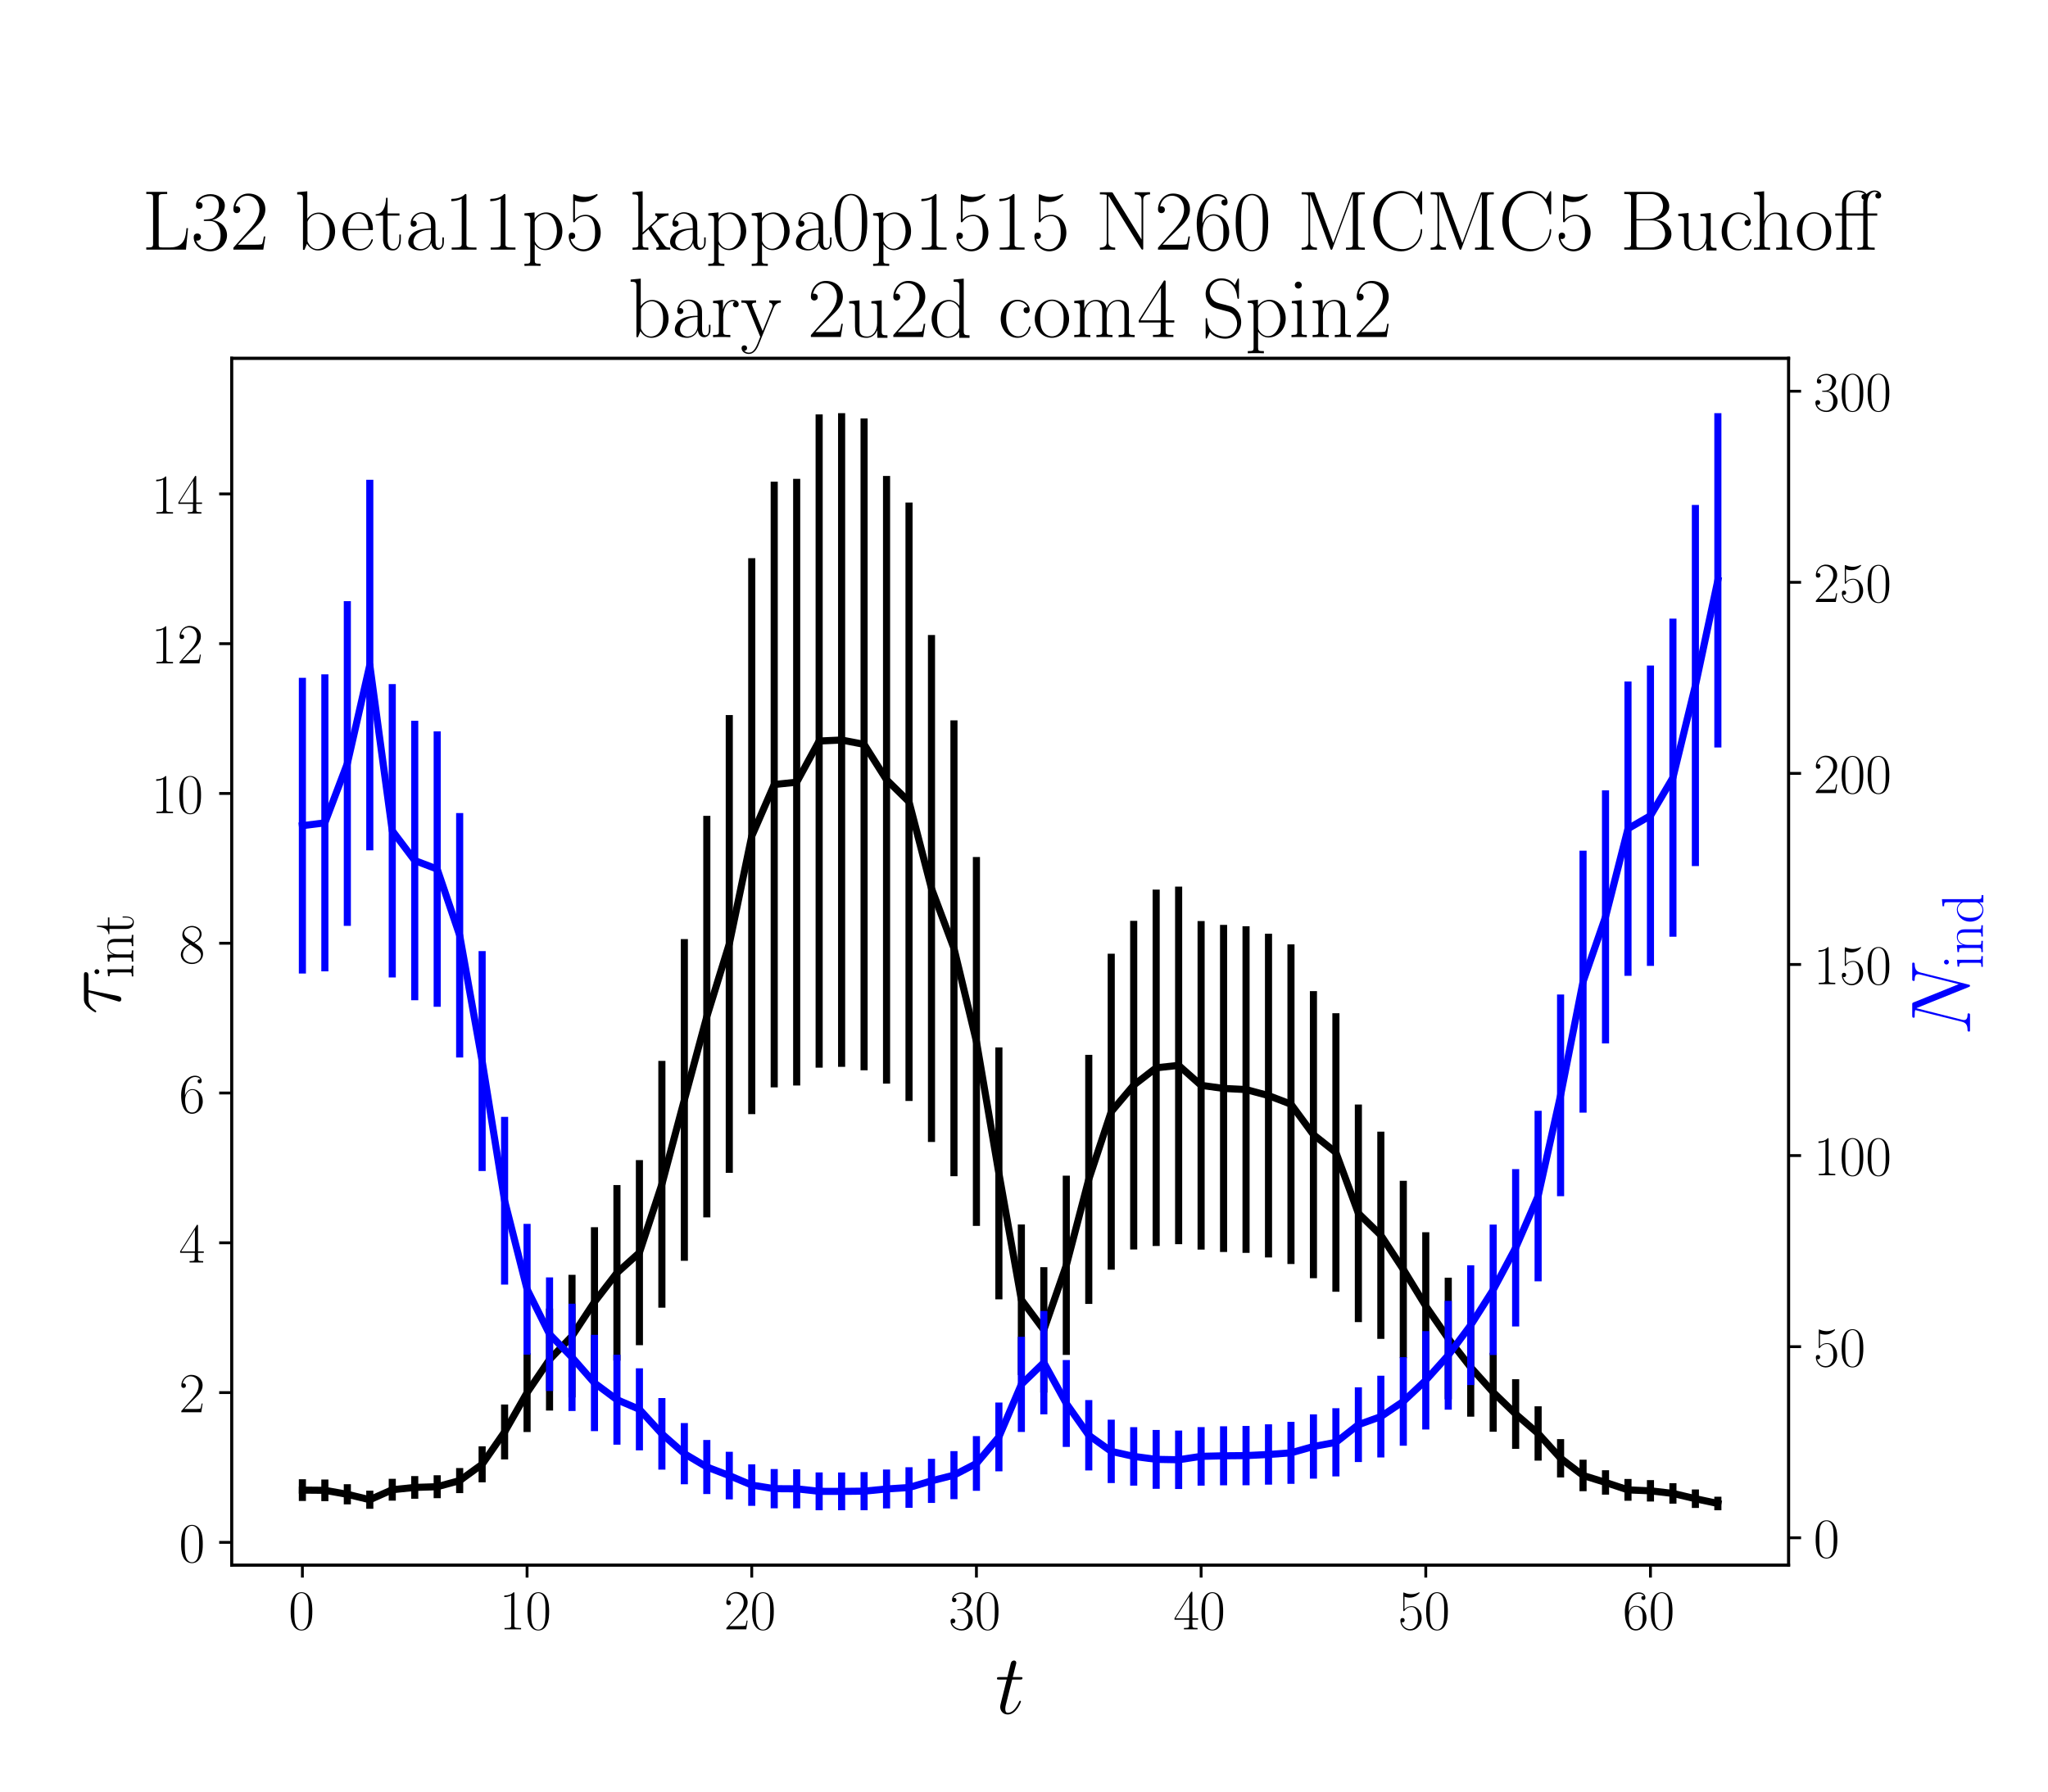 <?xml version="1.0" encoding="utf-8" standalone="no"?>
<!DOCTYPE svg PUBLIC "-//W3C//DTD SVG 1.1//EN"
  "http://www.w3.org/Graphics/SVG/1.1/DTD/svg11.dtd">
<!-- Created with matplotlib (https://matplotlib.org/) -->
<svg height="504pt" version="1.1" viewBox="0 0 576 504" width="576pt" xmlns="http://www.w3.org/2000/svg" xmlns:xlink="http://www.w3.org/1999/xlink">
 <defs>
  <style type="text/css">*{stroke-linecap:butt;stroke-linejoin:round;}</style>
 </defs>
 <g id="figure_1">
  <g id="patch_1">
   <path d="M 0 504 
L 576 504 
L 576 0 
L 0 0 
z
" style="fill:#ffffff;"/>
  </g>
  <g id="axes_1">
   <g id="patch_2">
    <path d="M 65.143 440.296 
L 503.053 440.296 
L 503.053 100.8 
L 65.143 100.8 
z
" style="fill:#ffffff;"/>
   </g>
   <g id="matplotlib.axis_1">
    <g id="xtick_1">
     <g id="line2d_1">
      <defs>
       <path d="M 0 0 
L 0 3.5 
" id="m18d801a0bf" style="stroke:#000000;stroke-width:0.8;"/>
      </defs>
      <g>
       <use style="stroke:#000000;stroke-width:0.8;" x="85.048" xlink:href="#m18d801a0bf" y="440.296"/>
      </g>
     </g>
     <g id="text_1">
      <!-- $\mathdefault{0}$ -->
      <g transform="translate(81.146 458.365)scale(0.16 -0.16)">
       <defs>
        <path d="M 42 31.641 
C 42 37.75 41.906 48.125 37.703 56.109 
C 34 63.109 28.094 65.594 22.906 65.594 
C 18.094 65.594 12 63.406 8.203 56.203 
C 4.203 48.719 3.797 39.438 3.797 31.641 
C 3.797 25.953 3.906 17.281 7 9.672 
C 11.297 -0.609 19 -2 22.906 -2 
C 27.5 -2 34.5 -0.109 38.594 9.375 
C 41.594 16.281 42 24.359 42 31.641 
z
M 22.906 -0.406 
C 16.5 -0.406 12.703 5.078 11.297 12.688 
C 10.203 18.562 10.203 27.156 10.203 32.75 
C 10.203 40.438 10.203 46.828 11.5 52.922 
C 13.406 61.391 19 64 22.906 64 
C 27 64 32.297 61.297 34.203 53.125 
C 35.5 47.438 35.594 40.734 35.594 32.75 
C 35.594 26.25 35.594 18.266 34.406 12.375 
C 32.297 1.484 26.406 -0.406 22.906 -0.406 
z
" id="CMR17-48"/>
       </defs>
       <use transform="scale(0.996)" xlink:href="#CMR17-48"/>
      </g>
     </g>
    </g>
    <g id="xtick_2">
     <g id="line2d_2">
      <g>
       <use style="stroke:#000000;stroke-width:0.8;" x="148.239" xlink:href="#m18d801a0bf" y="440.296"/>
      </g>
     </g>
     <g id="text_2">
      <!-- $\mathdefault{10}$ -->
      <g transform="translate(140.435 458.365)scale(0.16 -0.16)">
       <defs>
        <path d="M 26.594 63.406 
C 26.594 65.5 26.5 65.5 25.094 65.5 
C 21.203 61.188 15.297 59.797 9.703 59.797 
C 9.406 59.797 8.906 59.797 8.797 59.5 
C 8.703 59.297 8.703 59.094 8.703 57 
C 11.797 57 17 57.594 21 59.984 
L 21 7.203 
C 21 3.688 20.797 2.5 12.203 2.5 
L 9.203 2.5 
L 9.203 0 
C 14 0 19 0 23.797 0 
C 28.594 0 33.594 0 38.406 0 
L 38.406 2.5 
L 35.406 2.5 
C 26.797 2.5 26.594 3.594 26.594 7.156 
z
" id="CMR17-49"/>
       </defs>
       <use transform="scale(0.996)" xlink:href="#CMR17-49"/>
       <use transform="translate(45.69 0)scale(0.996)" xlink:href="#CMR17-48"/>
      </g>
     </g>
    </g>
    <g id="xtick_3">
     <g id="line2d_3">
      <g>
       <use style="stroke:#000000;stroke-width:0.8;" x="211.429" xlink:href="#m18d801a0bf" y="440.296"/>
      </g>
     </g>
     <g id="text_3">
      <!-- $\mathdefault{20}$ -->
      <g transform="translate(203.625 458.365)scale(0.16 -0.16)">
       <defs>
        <path d="M 41.703 15.453 
L 39.906 15.453 
C 38.906 8.375 38.094 7.172 37.703 6.562 
C 37.203 5.766 30 5.766 28.594 5.766 
L 9.406 5.766 
C 13 9.672 20 16.75 28.5 24.953 
C 34.594 30.734 41.703 37.531 41.703 47.422 
C 41.703 59.219 32.297 66 21.797 66 
C 10.797 66 4.094 56.312 4.094 47.344 
C 4.094 43.438 7 42.938 8.203 42.938 
C 9.203 42.938 12.203 43.547 12.203 47.031 
C 12.203 50.109 9.594 51 8.203 51 
C 7.594 51 7 50.906 6.594 50.703 
C 8.5 59.219 14.297 63.406 20.406 63.406 
C 29.094 63.406 34.797 56.516 34.797 47.422 
C 34.797 38.734 29.703 31.25 24 24.75 
L 4.094 2.281 
L 4.094 0 
L 39.297 0 
z
" id="CMR17-50"/>
       </defs>
       <use transform="scale(0.996)" xlink:href="#CMR17-50"/>
       <use transform="translate(45.69 0)scale(0.996)" xlink:href="#CMR17-48"/>
      </g>
     </g>
    </g>
    <g id="xtick_4">
     <g id="line2d_4">
      <g>
       <use style="stroke:#000000;stroke-width:0.8;" x="274.619" xlink:href="#m18d801a0bf" y="440.296"/>
      </g>
     </g>
     <g id="text_4">
      <!-- $\mathdefault{30}$ -->
      <g transform="translate(266.815 458.365)scale(0.16 -0.16)">
       <defs>
        <path d="M 22.094 33.703 
C 31 33.703 34.906 25.969 34.906 17.031 
C 34.906 5 28.5 0.391 22.703 0.391 
C 17.406 0.391 8.797 3.031 6.094 10.828 
C 6.594 10.625 7.094 10.625 7.594 10.625 
C 10 10.625 11.797 12.219 11.797 14.812 
C 11.797 17.703 9.594 19 7.594 19 
C 5.906 19 3.297 18.203 3.297 14.469 
C 3.297 5.234 12.297 -2 22.906 -2 
C 34 -2 42.5 6.719 42.5 16.953 
C 42.5 26.672 34.5 33.703 25 34.797 
C 32.594 36.375 39.906 43.062 39.906 52.016 
C 39.906 59.688 32 65.297 23 65.297 
C 13.906 65.297 5.906 59.828 5.906 52.016 
C 5.906 48.594 8.5 48 9.797 48 
C 11.906 48 13.703 49.297 13.703 51.891 
C 13.703 54.469 11.906 55.766 9.797 55.766 
C 9.406 55.766 8.906 55.766 8.5 55.578 
C 11.406 61.859 19.297 63 22.797 63 
C 26.297 63 32.906 61.328 32.906 51.875 
C 32.906 49.109 32.5 44.188 29.094 39.844 
C 26.094 36 22.703 36 19.406 35.688 
C 18.906 35.688 16.594 35.453 16.203 35.453 
C 15.5 35.359 15.094 35.266 15.094 34.5 
C 15.094 33.797 15.203 33.703 17.203 33.703 
z
" id="CMR17-51"/>
       </defs>
       <use transform="scale(0.996)" xlink:href="#CMR17-51"/>
       <use transform="translate(45.69 0)scale(0.996)" xlink:href="#CMR17-48"/>
      </g>
     </g>
    </g>
    <g id="xtick_5">
     <g id="line2d_5">
      <g>
       <use style="stroke:#000000;stroke-width:0.8;" x="337.81" xlink:href="#m18d801a0bf" y="440.296"/>
      </g>
     </g>
     <g id="text_5">
      <!-- $\mathdefault{40}$ -->
      <g transform="translate(330.006 458.365)scale(0.16 -0.16)">
       <defs>
        <path d="M 33.594 64.406 
C 33.594 66.5 33.5 66.5 31.703 66.5 
L 2 19.594 
L 2 17 
L 27.797 17 
L 27.797 7.141 
C 27.797 3.5 27.594 2.5 20.594 2.5 
L 18.703 2.5 
L 18.703 0 
C 21.906 0 27.297 0 30.703 0 
C 34.094 0 39.5 0 42.703 0 
L 42.703 2.5 
L 40.797 2.5 
C 33.797 2.5 33.594 3.5 33.594 7.141 
L 33.594 17 
L 43.797 17 
L 43.797 19.594 
L 33.594 19.594 
z
M 28.094 57.859 
L 28.094 19.594 
L 4 19.594 
z
" id="CMR17-52"/>
       </defs>
       <use transform="scale(0.996)" xlink:href="#CMR17-52"/>
       <use transform="translate(45.69 0)scale(0.996)" xlink:href="#CMR17-48"/>
      </g>
     </g>
    </g>
    <g id="xtick_6">
     <g id="line2d_6">
      <g>
       <use style="stroke:#000000;stroke-width:0.8;" x="401" xlink:href="#m18d801a0bf" y="440.296"/>
      </g>
     </g>
     <g id="text_6">
      <!-- $\mathdefault{50}$ -->
      <g transform="translate(393.196 458.365)scale(0.16 -0.16)">
       <defs>
        <path d="M 11.406 57.688 
C 12.406 57.281 16.5 56 20.703 56 
C 30 56 35.094 61.109 38 64.062 
C 38 64.953 38 65.5 37.406 65.5 
C 37.297 65.5 37.094 65.5 36.297 65.047 
C 32.797 63.406 28.703 62.078 23.703 62.078 
C 20.703 62.078 16.203 62.484 11.297 64.672 
C 10.203 65.172 10 65.172 9.906 65.172 
C 9.406 65.172 9.297 65.062 9.297 63.078 
L 9.297 34.422 
C 9.297 32.641 9.297 32.141 10.297 32.141 
C 10.797 32.141 11 32.344 11.5 33.031 
C 14.703 37.516 19.094 39.406 24.094 39.406 
C 27.594 39.406 35.094 37.219 35.094 20.141 
C 35.094 16.953 35.094 11.172 32.094 6.578 
C 29.594 2.484 25.703 0.391 21.406 0.391 
C 14.797 0.391 8.094 5 6.297 12.719 
C 6.703 12.609 7.5 12.422 7.906 12.422 
C 9.203 12.422 11.703 13.125 11.703 16.219 
C 11.703 18.906 9.797 20 7.906 20 
C 5.594 20 4.094 18.594 4.094 15.797 
C 4.094 7.094 11 -2 21.594 -2 
C 31.906 -2 41.703 6.875 41.703 19.75 
C 41.703 31.719 33.906 41 24.203 41 
C 19.094 41 14.797 39.109 11.406 35.531 
z
" id="CMR17-53"/>
       </defs>
       <use transform="scale(0.996)" xlink:href="#CMR17-53"/>
       <use transform="translate(45.69 0)scale(0.996)" xlink:href="#CMR17-48"/>
      </g>
     </g>
    </g>
    <g id="xtick_7">
     <g id="line2d_7">
      <g>
       <use style="stroke:#000000;stroke-width:0.8;" x="464.191" xlink:href="#m18d801a0bf" y="440.296"/>
      </g>
     </g>
     <g id="text_7">
      <!-- $\mathdefault{60}$ -->
      <g transform="translate(456.387 458.365)scale(0.16 -0.16)">
       <defs>
        <path d="M 10.594 34 
C 10.594 57.656 21.797 63 28.297 63 
C 30.406 63 35.5 62.641 37.5 59 
C 35.906 59 32.906 59 32.906 55.516 
C 32.906 52.828 35.094 51.922 36.5 51.922 
C 37.406 51.922 40.094 52.312 40.094 55.625 
C 40.094 61.781 35.094 65.297 28.203 65.297 
C 16.297 65.297 3.797 52.969 3.797 31 
C 3.797 3.953 15.094 -2 23.094 -2 
C 32.797 -2 42 6.672 42 20.047 
C 42 32.516 33.906 41.594 23.703 41.594 
C 17.594 41.594 13.094 37.609 10.594 30.625 
z
M 23.094 0.391 
C 10.797 0.391 10.797 18.75 10.797 22.438 
C 10.797 29.625 14.203 40 23.5 40 
C 25.203 40 30.094 40 33.406 33.125 
C 35.203 29.219 35.203 25.141 35.203 20.141 
C 35.203 14.75 35.203 10.781 33.094 6.781 
C 30.906 2.672 27.703 0.391 23.094 0.391 
z
" id="CMR17-54"/>
       </defs>
       <use transform="scale(0.996)" xlink:href="#CMR17-54"/>
       <use transform="translate(45.69 0)scale(0.996)" xlink:href="#CMR17-48"/>
      </g>
     </g>
    </g>
    <g id="text_8">
     <!-- $t$ -->
     <g transform="translate(279.871 482.069)scale(0.24 -0.24)">
      <defs>
       <path d="M 20.094 40.094 
L 29.297 40.094 
C 31.203 40.094 32.203 40.094 32.203 41.891 
C 32.203 43 31.594 43 29.594 43 
L 20.797 43 
L 24.5 57.688 
C 24.906 59.078 24.906 59.281 24.906 60 
C 24.906 61.609 23.594 62.5 22.297 62.5 
C 21.5 62.5 19.203 62.203 18.406 58.984 
L 14.5 43 
L 5.094 43 
C 3.094 43 2.203 43 2.203 41.094 
C 2.203 40.094 2.906 40.094 4.797 40.094 
L 13.703 40.094 
L 7.094 13.766 
C 6.297 10.281 6 9.281 6 7.984 
C 6 3.297 9.297 -1 14.906 -1 
C 25 -1 30.406 13.562 30.406 14.25 
C 30.406 14.859 30 15.156 29.406 15.156 
C 29.203 15.156 28.797 15.156 28.594 14.75 
C 28.5 14.656 28.406 14.547 27.703 12.953 
C 25.594 7.984 21 1 15.203 1 
C 12.203 1 12 3.5 12 5.688 
C 12 5.781 12 7.688 12.297 8.875 
z
" id="CMMI12-116"/>
      </defs>
      <use transform="scale(0.996)" xlink:href="#CMMI12-116"/>
     </g>
    </g>
   </g>
   <g id="matplotlib.axis_2">
    <g id="ytick_1">
     <g id="line2d_8">
      <defs>
       <path d="M 0 0 
L -3.5 0 
" id="m30571feb51" style="stroke:#000000;stroke-width:0.8;"/>
      </defs>
      <g>
       <use style="stroke:#000000;stroke-width:0.8;" x="65.143" xlink:href="#m30571feb51" y="433.888"/>
      </g>
     </g>
     <g id="text_9">
      <!-- $\mathdefault{0}$ -->
      <g transform="translate(50.339 439.423)scale(0.16 -0.16)">
       <use transform="scale(0.996)" xlink:href="#CMR17-48"/>
      </g>
     </g>
    </g>
    <g id="ytick_2">
     <g id="line2d_9">
      <g>
       <use style="stroke:#000000;stroke-width:0.8;" x="65.143" xlink:href="#m30571feb51" y="391.753"/>
      </g>
     </g>
     <g id="text_10">
      <!-- $\mathdefault{2}$ -->
      <g transform="translate(50.339 397.287)scale(0.16 -0.16)">
       <use transform="scale(0.996)" xlink:href="#CMR17-50"/>
      </g>
     </g>
    </g>
    <g id="ytick_3">
     <g id="line2d_10">
      <g>
       <use style="stroke:#000000;stroke-width:0.8;" x="65.143" xlink:href="#m30571feb51" y="349.617"/>
      </g>
     </g>
     <g id="text_11">
      <!-- $\mathdefault{4}$ -->
      <g transform="translate(50.339 355.152)scale(0.16 -0.16)">
       <use transform="scale(0.996)" xlink:href="#CMR17-52"/>
      </g>
     </g>
    </g>
    <g id="ytick_4">
     <g id="line2d_11">
      <g>
       <use style="stroke:#000000;stroke-width:0.8;" x="65.143" xlink:href="#m30571feb51" y="307.481"/>
      </g>
     </g>
     <g id="text_12">
      <!-- $\mathdefault{6}$ -->
      <g transform="translate(50.339 313.016)scale(0.16 -0.16)">
       <use transform="scale(0.996)" xlink:href="#CMR17-54"/>
      </g>
     </g>
    </g>
    <g id="ytick_5">
     <g id="line2d_12">
      <g>
       <use style="stroke:#000000;stroke-width:0.8;" x="65.143" xlink:href="#m30571feb51" y="265.346"/>
      </g>
     </g>
     <g id="text_13">
      <!-- $\mathdefault{8}$ -->
      <g transform="translate(50.339 270.88)scale(0.16 -0.16)">
       <defs>
        <path d="M 27.203 35.375 
C 33.5 38.547 39.906 43.328 39.906 50.984 
C 39.906 60.016 31.094 65.297 23 65.297 
C 13.906 65.297 5.906 58.734 5.906 49.688 
C 5.906 47.203 6.5 42.922 10.406 39.141 
C 11.406 38.156 15.594 35.172 18.297 33.281 
C 13.797 30.984 3.297 25.531 3.297 14.594 
C 3.297 4.359 13.094 -2 22.797 -2 
C 33.5 -2 42.5 5.656 42.5 15.781 
C 42.5 24.844 36.406 29.016 32.406 31.703 
z
M 14.094 44.094 
C 13.297 44.594 9.297 47.672 9.297 52.359 
C 9.297 58.422 15.594 63 22.797 63 
C 30.703 63 36.5 57.438 36.5 50.969 
C 36.5 41.703 26.094 36.422 25.594 36.422 
C 25.5 36.422 25.406 36.422 24.594 37.031 
z
M 32.5 23.734 
C 34 22.641 38.797 19.375 38.797 13.297 
C 38.797 5.953 31.406 0.391 23 0.391 
C 13.906 0.391 7 6.844 7 14.688 
C 7 22.547 13.094 29.094 20 32.188 
z
" id="CMR17-56"/>
       </defs>
       <use transform="scale(0.996)" xlink:href="#CMR17-56"/>
      </g>
     </g>
    </g>
    <g id="ytick_6">
     <g id="line2d_13">
      <g>
       <use style="stroke:#000000;stroke-width:0.8;" x="65.143" xlink:href="#m30571feb51" y="223.21"/>
      </g>
     </g>
     <g id="text_14">
      <!-- $\mathdefault{10}$ -->
      <g transform="translate(42.535 228.745)scale(0.16 -0.16)">
       <use transform="scale(0.996)" xlink:href="#CMR17-49"/>
       <use transform="translate(45.69 0)scale(0.996)" xlink:href="#CMR17-48"/>
      </g>
     </g>
    </g>
    <g id="ytick_7">
     <g id="line2d_14">
      <g>
       <use style="stroke:#000000;stroke-width:0.8;" x="65.143" xlink:href="#m30571feb51" y="181.074"/>
      </g>
     </g>
     <g id="text_15">
      <!-- $\mathdefault{12}$ -->
      <g transform="translate(42.535 186.609)scale(0.16 -0.16)">
       <use transform="scale(0.996)" xlink:href="#CMR17-49"/>
       <use transform="translate(45.69 0)scale(0.996)" xlink:href="#CMR17-50"/>
      </g>
     </g>
    </g>
    <g id="ytick_8">
     <g id="line2d_15">
      <g>
       <use style="stroke:#000000;stroke-width:0.8;" x="65.143" xlink:href="#m30571feb51" y="138.939"/>
      </g>
     </g>
     <g id="text_16">
      <!-- $\mathdefault{14}$ -->
      <g transform="translate(42.535 144.473)scale(0.16 -0.16)">
       <use transform="scale(0.996)" xlink:href="#CMR17-49"/>
       <use transform="translate(45.69 0)scale(0.996)" xlink:href="#CMR17-52"/>
      </g>
     </g>
    </g>
    <g id="text_17">
     <!-- $\tau_{\rm int}$ -->
     <g transform="translate(33.884 285.419)rotate(-90)scale(0.24 -0.24)">
      <defs>
       <path d="M 28.703 37.625 
L 45.297 37.625 
C 46.594 37.625 49.906 37.625 49.906 40.812 
C 49.906 43 48 43 46.203 43 
L 18.703 43 
C 16.406 43 13 43 8.406 38.125 
C 5.797 35.234 2.594 29.953 2.594 29.359 
C 2.594 28.766 3.094 28.562 3.703 28.562 
C 4.406 28.562 4.5 28.859 5 29.453 
C 10.203 37.625 15.406 37.625 17.906 37.625 
L 26.203 37.625 
L 15.797 3.484 
C 15.297 1.984 15.297 1.781 15.297 1.484 
C 15.297 0.391 16 -1 18 -1 
C 21.094 -1 21.594 1.688 21.906 3.172 
z
" id="CMMI12-28"/>
       <path d="M 15.5 61.078 
C 15.5 63.266 13.703 65.156 11.406 65.156 
C 9.203 65.156 7.297 63.375 7.297 61.078 
C 7.297 58.891 9.094 57 11.406 57 
C 13.594 57 15.5 58.797 15.5 61.078 
z
M 3.797 42.281 
L 3.797 39.703 
C 9.406 39.703 10.203 39.094 10.203 34.328 
L 10.203 6.672 
C 10.203 2.875 9.797 2.391 3.406 2.391 
L 3.406 -0.203 
C 5.797 0 10.094 0 12.594 0 
C 15 0 19.094 0 21.406 -0.203 
L 21.406 2.391 
C 15.5 2.391 15.297 2.984 15.297 6.562 
L 15.297 43.375 
z
" id="CMR17-105"/>
       <path d="M 41.5 30.203 
C 41.5 35.297 40.5 43.594 28.703 43.594 
C 20.797 43.594 16.703 37.5 15.203 33.5 
L 15.094 33.5 
L 15.094 43.594 
L 3.297 42.5 
L 3.297 39.906 
C 9.203 39.906 10.094 39.297 10.094 34.5 
L 10.094 6.688 
C 10.094 2.875 9.703 2.391 3.297 2.391 
L 3.297 -0.203 
C 5.703 0 10.094 0 12.703 0 
C 15.297 0 19.797 0 22.203 -0.203 
L 22.203 2.391 
C 15.797 2.391 15.406 2.781 15.406 6.688 
L 15.406 25.906 
C 15.406 35.109 21 42 28 42 
C 35.406 42 36.203 35.406 36.203 30.594 
L 36.203 6.688 
C 36.203 2.875 35.797 2.391 29.406 2.391 
L 29.406 -0.203 
C 31.797 0 36.203 0 38.797 0 
C 41.406 0 45.906 0 48.297 -0.203 
L 48.297 2.391 
C 41.906 2.391 41.5 2.781 41.5 6.688 
z
" id="CMR17-110"/>
       <path d="M 15.094 40 
L 29.094 40 
L 29.094 42.578 
L 15.094 42.578 
L 15.094 61 
L 13.297 61 
C 13.094 50.703 9.594 41.688 1.094 41.688 
L 1.094 40 
L 9.797 40 
L 9.797 12.047 
C 9.797 10.156 9.797 -1 21.406 -1 
C 27.297 -1 30.703 4.781 30.703 12.141 
L 30.703 17.812 
L 28.906 17.812 
L 28.906 12.234 
C 28.906 5.375 26.203 0.797 22 0.797 
C 19.094 0.797 15.094 2.781 15.094 11.844 
z
" id="CMR17-116"/>
      </defs>
      <use transform="scale(0.996)" xlink:href="#CMMI12-28"/>
      <use transform="translate(42.364 -14.944)scale(0.697)" xlink:href="#CMR17-105"/>
      <use transform="translate(59.773 -14.944)scale(0.697)" xlink:href="#CMR17-110"/>
      <use transform="translate(93.578 -14.944)scale(0.697)" xlink:href="#CMR17-116"/>
     </g>
    </g>
   </g>
   <g id="LineCollection_1">
    <path clip-path="url(#pe9255afa0a)" d="M 85.048 422.241 
L 85.048 416.136 
" style="fill:none;stroke:#000000;stroke-width:2;"/>
    <path clip-path="url(#pe9255afa0a)" d="M 91.367 422.288 
L 91.367 416.205 
" style="fill:none;stroke:#000000;stroke-width:2;"/>
    <path clip-path="url(#pe9255afa0a)" d="M 97.686 423.204 
L 97.686 417.533 
" style="fill:none;stroke:#000000;stroke-width:2;"/>
    <path clip-path="url(#pe9255afa0a)" d="M 104.005 424.441 
L 104.005 419.347 
" style="fill:none;stroke:#000000;stroke-width:2;"/>
    <path clip-path="url(#pe9255afa0a)" d="M 110.324 422.154 
L 110.324 416.011 
" style="fill:none;stroke:#000000;stroke-width:2;"/>
    <path clip-path="url(#pe9255afa0a)" d="M 116.643 421.621 
L 116.643 415.244 
" style="fill:none;stroke:#000000;stroke-width:2;"/>
    <path clip-path="url(#pe9255afa0a)" d="M 122.962 421.458 
L 122.962 415.01 
" style="fill:none;stroke:#000000;stroke-width:2;"/>
    <path clip-path="url(#pe9255afa0a)" d="M 129.281 420.039 
L 129.281 412.989 
" style="fill:none;stroke:#000000;stroke-width:2;"/>
    <path clip-path="url(#pe9255afa0a)" d="M 135.6 416.995 
L 135.6 406.867 
" style="fill:none;stroke:#000000;stroke-width:2;"/>
    <path clip-path="url(#pe9255afa0a)" d="M 141.92 410.56 
L 141.92 395.102 
" style="fill:none;stroke:#000000;stroke-width:2;"/>
    <path clip-path="url(#pe9255afa0a)" d="M 148.239 402.849 
L 148.239 380.68 
" style="fill:none;stroke:#000000;stroke-width:2;"/>
    <path clip-path="url(#pe9255afa0a)" d="M 154.558 396.816 
L 154.558 368.125 
" style="fill:none;stroke:#000000;stroke-width:2;"/>
    <path clip-path="url(#pe9255afa0a)" d="M 160.877 393.121 
L 160.877 358.621 
" style="fill:none;stroke:#000000;stroke-width:2;"/>
    <path clip-path="url(#pe9255afa0a)" d="M 167.196 387.299 
L 167.196 345.225 
" style="fill:none;stroke:#000000;stroke-width:2;"/>
    <path clip-path="url(#pe9255afa0a)" d="M 173.515 382.777 
L 173.515 333.369 
" style="fill:none;stroke:#000000;stroke-width:2;"/>
    <path clip-path="url(#pe9255afa0a)" d="M 179.834 378.423 
L 179.834 326.361 
" style="fill:none;stroke:#000000;stroke-width:2;"/>
    <path clip-path="url(#pe9255afa0a)" d="M 186.153 367.869 
L 186.153 298.446 
" style="fill:none;stroke:#000000;stroke-width:2;"/>
    <path clip-path="url(#pe9255afa0a)" d="M 192.472 354.677 
L 192.472 264.173 
" style="fill:none;stroke:#000000;stroke-width:2;"/>
    <path clip-path="url(#pe9255afa0a)" d="M 198.791 342.473 
L 198.791 229.511 
" style="fill:none;stroke:#000000;stroke-width:2;"/>
    <path clip-path="url(#pe9255afa0a)" d="M 205.11 329.937 
L 205.11 201.159 
" style="fill:none;stroke:#000000;stroke-width:2;"/>
    <path clip-path="url(#pe9255afa0a)" d="M 211.429 313.421 
L 211.429 157.03 
" style="fill:none;stroke:#000000;stroke-width:2;"/>
    <path clip-path="url(#pe9255afa0a)" d="M 217.748 305.895 
L 217.748 135.501 
" style="fill:none;stroke:#000000;stroke-width:2;"/>
    <path clip-path="url(#pe9255afa0a)" d="M 224.067 305.372 
L 224.067 134.71 
" style="fill:none;stroke:#000000;stroke-width:2;"/>
    <path clip-path="url(#pe9255afa0a)" d="M 230.386 300.347 
L 230.386 116.57 
" style="fill:none;stroke:#000000;stroke-width:2;"/>
    <path clip-path="url(#pe9255afa0a)" d="M 236.705 300.124 
L 236.705 116.232 
" style="fill:none;stroke:#000000;stroke-width:2;"/>
    <path clip-path="url(#pe9255afa0a)" d="M 243.024 301.09 
L 243.024 117.699 
" style="fill:none;stroke:#000000;stroke-width:2;"/>
    <path clip-path="url(#pe9255afa0a)" d="M 249.343 304.835 
L 249.343 133.899 
" style="fill:none;stroke:#000000;stroke-width:2;"/>
    <path clip-path="url(#pe9255afa0a)" d="M 255.662 309.726 
L 255.662 141.372 
" style="fill:none;stroke:#000000;stroke-width:2;"/>
    <path clip-path="url(#pe9255afa0a)" d="M 261.981 321.26 
L 261.981 178.642 
" style="fill:none;stroke:#000000;stroke-width:2;"/>
    <path clip-path="url(#pe9255afa0a)" d="M 268.3 330.882 
L 268.3 202.647 
" style="fill:none;stroke:#000000;stroke-width:2;"/>
    <path clip-path="url(#pe9255afa0a)" d="M 274.619 344.858 
L 274.619 241.093 
" style="fill:none;stroke:#000000;stroke-width:2;"/>
    <path clip-path="url(#pe9255afa0a)" d="M 280.938 365.515 
L 280.938 294.651 
" style="fill:none;stroke:#000000;stroke-width:2;"/>
    <path clip-path="url(#pe9255afa0a)" d="M 287.258 386.824 
L 287.258 344.465 
" style="fill:none;stroke:#000000;stroke-width:2;"/>
    <path clip-path="url(#pe9255afa0a)" d="M 293.577 391.761 
L 293.577 356.477 
" style="fill:none;stroke:#000000;stroke-width:2;"/>
    <path clip-path="url(#pe9255afa0a)" d="M 299.896 381.158 
L 299.896 330.737 
" style="fill:none;stroke:#000000;stroke-width:2;"/>
    <path clip-path="url(#pe9255afa0a)" d="M 306.215 366.815 
L 306.215 296.739 
" style="fill:none;stroke:#000000;stroke-width:2;"/>
    <path clip-path="url(#pe9255afa0a)" d="M 312.534 357.188 
L 312.534 268.291 
" style="fill:none;stroke:#000000;stroke-width:2;"/>
    <path clip-path="url(#pe9255afa0a)" d="M 318.853 351.493 
L 318.853 259.047 
" style="fill:none;stroke:#000000;stroke-width:2;"/>
    <path clip-path="url(#pe9255afa0a)" d="M 325.172 350.51 
L 325.172 250.259 
" style="fill:none;stroke:#000000;stroke-width:2;"/>
    <path clip-path="url(#pe9255afa0a)" d="M 331.491 350.001 
L 331.491 249.42 
" style="fill:none;stroke:#000000;stroke-width:2;"/>
    <path clip-path="url(#pe9255afa0a)" d="M 337.81 351.532 
L 337.81 259.11 
" style="fill:none;stroke:#000000;stroke-width:2;"/>
    <path clip-path="url(#pe9255afa0a)" d="M 344.129 352.203 
L 344.129 260.181 
" style="fill:none;stroke:#000000;stroke-width:2;"/>
    <path clip-path="url(#pe9255afa0a)" d="M 350.448 352.445 
L 350.448 260.568 
" style="fill:none;stroke:#000000;stroke-width:2;"/>
    <path clip-path="url(#pe9255afa0a)" d="M 356.767 353.746 
L 356.767 262.664 
" style="fill:none;stroke:#000000;stroke-width:2;"/>
    <path clip-path="url(#pe9255afa0a)" d="M 363.086 355.588 
L 363.086 265.66 
" style="fill:none;stroke:#000000;stroke-width:2;"/>
    <path clip-path="url(#pe9255afa0a)" d="M 369.405 359.575 
L 369.405 278.821 
" style="fill:none;stroke:#000000;stroke-width:2;"/>
    <path clip-path="url(#pe9255afa0a)" d="M 375.724 363.392 
L 375.724 285.037 
" style="fill:none;stroke:#000000;stroke-width:2;"/>
    <path clip-path="url(#pe9255afa0a)" d="M 382.043 371.931 
L 382.043 310.719 
" style="fill:none;stroke:#000000;stroke-width:2;"/>
    <path clip-path="url(#pe9255afa0a)" d="M 388.362 376.643 
L 388.362 318.345 
" style="fill:none;stroke:#000000;stroke-width:2;"/>
    <path clip-path="url(#pe9255afa0a)" d="M 394.681 382.042 
L 394.681 332.171 
" style="fill:none;stroke:#000000;stroke-width:2;"/>
    <path clip-path="url(#pe9255afa0a)" d="M 401 388.186 
L 401 346.652 
" style="fill:none;stroke:#000000;stroke-width:2;"/>
    <path clip-path="url(#pe9255afa0a)" d="M 407.319 393.634 
L 407.319 359.435 
" style="fill:none;stroke:#000000;stroke-width:2;"/>
    <path clip-path="url(#pe9255afa0a)" d="M 413.638 398.53 
L 413.638 370.778 
" style="fill:none;stroke:#000000;stroke-width:2;"/>
    <path clip-path="url(#pe9255afa0a)" d="M 419.957 402.775 
L 419.957 380.569 
" style="fill:none;stroke:#000000;stroke-width:2;"/>
    <path clip-path="url(#pe9255afa0a)" d="M 426.276 407.585 
L 426.276 387.993 
" style="fill:none;stroke:#000000;stroke-width:2;"/>
    <path clip-path="url(#pe9255afa0a)" d="M 432.596 410.898 
L 432.596 395.613 
" style="fill:none;stroke:#000000;stroke-width:2;"/>
    <path clip-path="url(#pe9255afa0a)" d="M 438.915 415.622 
L 438.915 404.836 
" style="fill:none;stroke:#000000;stroke-width:2;"/>
    <path clip-path="url(#pe9255afa0a)" d="M 445.234 419.498 
L 445.234 410.631 
" style="fill:none;stroke:#000000;stroke-width:2;"/>
    <path clip-path="url(#pe9255afa0a)" d="M 451.553 420.465 
L 451.553 413.594 
" style="fill:none;stroke:#000000;stroke-width:2;"/>
    <path clip-path="url(#pe9255afa0a)" d="M 457.872 422.19 
L 457.872 416.063 
" style="fill:none;stroke:#000000;stroke-width:2;"/>
    <path clip-path="url(#pe9255afa0a)" d="M 464.191 422.407 
L 464.191 416.376 
" style="fill:none;stroke:#000000;stroke-width:2;"/>
    <path clip-path="url(#pe9255afa0a)" d="M 470.51 422.999 
L 470.51 417.235 
" style="fill:none;stroke:#000000;stroke-width:2;"/>
    <path clip-path="url(#pe9255afa0a)" d="M 476.829 424.208 
L 476.829 419.004 
" style="fill:none;stroke:#000000;stroke-width:2;"/>
    <path clip-path="url(#pe9255afa0a)" d="M 483.148 424.864 
L 483.148 421.047 
" style="fill:none;stroke:#000000;stroke-width:2;"/>
   </g>
   <g id="line2d_16">
    <path clip-path="url(#pe9255afa0a)" d="M 85.048 419.189 
L 91.367 419.247 
L 97.686 420.369 
L 104.005 421.894 
L 110.324 419.083 
L 116.643 418.432 
L 122.962 418.234 
L 129.281 416.514 
L 135.6 411.931 
L 141.92 402.831 
L 148.239 391.764 
L 154.558 382.47 
L 160.877 375.871 
L 167.196 366.262 
L 173.515 358.073 
L 179.834 352.392 
L 186.153 333.158 
L 192.472 309.425 
L 198.791 285.992 
L 205.11 265.548 
L 211.429 235.225 
L 217.748 220.698 
L 224.067 220.041 
L 230.386 208.459 
L 236.705 208.178 
L 243.024 209.394 
L 249.343 219.367 
L 255.662 225.549 
L 261.981 249.951 
L 268.3 266.765 
L 274.619 292.976 
L 280.938 330.083 
L 287.258 365.644 
L 293.577 374.119 
L 299.896 355.947 
L 306.215 331.777 
L 312.534 312.739 
L 318.853 305.27 
L 325.172 300.385 
L 331.491 299.711 
L 337.81 305.321 
L 344.129 306.192 
L 350.448 306.506 
L 356.767 308.205 
L 363.086 310.624 
L 369.405 319.198 
L 375.724 324.214 
L 382.043 341.325 
L 388.362 347.494 
L 394.681 357.107 
L 401 367.419 
L 407.319 376.534 
L 413.638 384.654 
L 419.957 391.672 
L 426.276 397.789 
L 432.596 403.256 
L 438.915 410.229 
L 445.234 415.064 
L 451.553 417.03 
L 457.872 419.126 
L 464.191 419.392 
L 470.51 420.117 
L 476.829 421.606 
L 483.148 422.956 
" style="fill:none;stroke:#000000;stroke-linecap:square;stroke-width:2;"/>
   </g>
   <g id="patch_3">
    <path d="M 65.143 440.296 
L 65.143 100.8 
" style="fill:none;stroke:#000000;stroke-linecap:square;stroke-linejoin:miter;stroke-width:0.8;"/>
   </g>
   <g id="patch_4">
    <path d="M 503.053 440.296 
L 503.053 100.8 
" style="fill:none;stroke:#000000;stroke-linecap:square;stroke-linejoin:miter;stroke-width:0.8;"/>
   </g>
   <g id="patch_5">
    <path d="M 65.143 440.296 
L 503.053 440.296 
" style="fill:none;stroke:#000000;stroke-linecap:square;stroke-linejoin:miter;stroke-width:0.8;"/>
   </g>
   <g id="patch_6">
    <path d="M 65.143 100.8 
L 503.053 100.8 
" style="fill:none;stroke:#000000;stroke-linecap:square;stroke-linejoin:miter;stroke-width:0.8;"/>
   </g>
  </g>
  <g id="axes_2">
   <g id="matplotlib.axis_3">
    <g id="ytick_9">
     <g id="line2d_17">
      <defs>
       <path d="M 0 0 
L 3.5 0 
" id="m6a51fca4bb" style="stroke:#000000;stroke-width:0.8;"/>
      </defs>
      <g>
       <use style="stroke:#000000;stroke-width:0.8;" x="503.053" xlink:href="#m6a51fca4bb" y="432.596"/>
      </g>
     </g>
     <g id="text_18">
      <!-- $\mathdefault{0}$ -->
      <g transform="translate(510.053 438.13)scale(0.16 -0.16)">
       <use transform="scale(0.996)" xlink:href="#CMR17-48"/>
      </g>
     </g>
    </g>
    <g id="ytick_10">
     <g id="line2d_18">
      <g>
       <use style="stroke:#000000;stroke-width:0.8;" x="503.053" xlink:href="#m6a51fca4bb" y="378.838"/>
      </g>
     </g>
     <g id="text_19">
      <!-- $\mathdefault{50}$ -->
      <g transform="translate(510.053 384.373)scale(0.16 -0.16)">
       <use transform="scale(0.996)" xlink:href="#CMR17-53"/>
       <use transform="translate(45.69 0)scale(0.996)" xlink:href="#CMR17-48"/>
      </g>
     </g>
    </g>
    <g id="ytick_11">
     <g id="line2d_19">
      <g>
       <use style="stroke:#000000;stroke-width:0.8;" x="503.053" xlink:href="#m6a51fca4bb" y="325.081"/>
      </g>
     </g>
     <g id="text_20">
      <!-- $\mathdefault{100}$ -->
      <g transform="translate(510.053 330.616)scale(0.16 -0.16)">
       <use transform="scale(0.996)" xlink:href="#CMR17-49"/>
       <use transform="translate(45.69 0)scale(0.996)" xlink:href="#CMR17-48"/>
       <use transform="translate(91.381 0)scale(0.996)" xlink:href="#CMR17-48"/>
      </g>
     </g>
    </g>
    <g id="ytick_12">
     <g id="line2d_20">
      <g>
       <use style="stroke:#000000;stroke-width:0.8;" x="503.053" xlink:href="#m6a51fca4bb" y="271.324"/>
      </g>
     </g>
     <g id="text_21">
      <!-- $\mathdefault{150}$ -->
      <g transform="translate(510.053 276.859)scale(0.16 -0.16)">
       <use transform="scale(0.996)" xlink:href="#CMR17-49"/>
       <use transform="translate(45.69 0)scale(0.996)" xlink:href="#CMR17-53"/>
       <use transform="translate(91.381 0)scale(0.996)" xlink:href="#CMR17-48"/>
      </g>
     </g>
    </g>
    <g id="ytick_13">
     <g id="line2d_21">
      <g>
       <use style="stroke:#000000;stroke-width:0.8;" x="503.053" xlink:href="#m6a51fca4bb" y="217.567"/>
      </g>
     </g>
     <g id="text_22">
      <!-- $\mathdefault{200}$ -->
      <g transform="translate(510.053 223.101)scale(0.16 -0.16)">
       <use transform="scale(0.996)" xlink:href="#CMR17-50"/>
       <use transform="translate(45.69 0)scale(0.996)" xlink:href="#CMR17-48"/>
       <use transform="translate(91.381 0)scale(0.996)" xlink:href="#CMR17-48"/>
      </g>
     </g>
    </g>
    <g id="ytick_14">
     <g id="line2d_22">
      <g>
       <use style="stroke:#000000;stroke-width:0.8;" x="503.053" xlink:href="#m6a51fca4bb" y="163.809"/>
      </g>
     </g>
     <g id="text_23">
      <!-- $\mathdefault{250}$ -->
      <g transform="translate(510.053 169.344)scale(0.16 -0.16)">
       <use transform="scale(0.996)" xlink:href="#CMR17-50"/>
       <use transform="translate(45.69 0)scale(0.996)" xlink:href="#CMR17-53"/>
       <use transform="translate(91.381 0)scale(0.996)" xlink:href="#CMR17-48"/>
      </g>
     </g>
    </g>
    <g id="ytick_15">
     <g id="line2d_23">
      <g>
       <use style="stroke:#000000;stroke-width:0.8;" x="503.053" xlink:href="#m6a51fca4bb" y="110.052"/>
      </g>
     </g>
     <g id="text_24">
      <!-- $\mathdefault{300}$ -->
      <g transform="translate(510.053 115.587)scale(0.16 -0.16)">
       <use transform="scale(0.996)" xlink:href="#CMR17-51"/>
       <use transform="translate(45.69 0)scale(0.996)" xlink:href="#CMR17-48"/>
       <use transform="translate(91.381 0)scale(0.996)" xlink:href="#CMR17-48"/>
      </g>
     </g>
    </g>
    <g id="text_25">
     <!-- $N_{\rm ind}$ -->
     <g style="fill:#0000ff;" transform="translate(554.069 291.302)rotate(-90)scale(0.24 -0.24)">
      <defs>
       <path d="M 74 57.781 
C 75.094 62.094 76.703 65.094 84.297 65.094 
C 84.594 65.094 85.797 65.094 85.797 66.859 
C 85.797 68 84.906 68 84.5 68 
C 82.5 68 77.406 68 75.406 68 
L 70.594 68 
C 69.203 68 67.406 68 66 68 
C 65.406 68 64.203 68 64.203 66.094 
C 64.203 65.094 65 65.094 65.703 65.094 
C 71.703 65.094 72.094 62.797 72.094 60.984 
C 72.094 60.094 72 59.781 71.703 58.391 
L 60.406 13.281 
L 39 66.391 
C 38.297 68 38.203 68 36 68 
L 23.797 68 
C 21.797 68 20.906 68 20.906 66.094 
C 20.906 65.094 21.594 65.094 23.5 65.094 
C 24 65.094 29.906 65.094 29.906 64.297 
C 29.906 64.094 29.703 63.297 29.594 63 
L 16.297 9.922 
C 15.094 5 12.703 2.906 6.094 2.906 
C 5.594 2.906 4.594 2.906 4.594 1.047 
C 4.594 0 5.594 0 5.906 0 
C 7.906 0 13 0 15 0 
L 19.797 0 
C 21.203 0 22.906 0 24.297 0 
C 25 0 26.094 0 26.094 1.906 
C 26.094 2.812 25.094 2.906 24.703 2.906 
C 21.406 2.906 18.203 3.5 18.203 7.094 
C 18.203 7.891 18.406 8.781 18.594 9.578 
L 32.094 63 
C 32.703 62 32.703 61.812 33.094 60.906 
L 56.906 1.797 
C 57.406 0.594 57.594 0 58.5 0 
C 59.5 0 59.594 0.297 60 2 
z
" id="CMMI12-78"/>
       <path d="M 29.203 67.594 
L 29.203 65 
C 35.094 65 36 64.406 36 59.688 
L 36 36.641 
C 35.594 37.141 31.5 43.594 23.406 43.594 
C 13.203 43.594 3.297 34.5 3.297 21.312 
C 3.297 8.203 12.594 -1 22.406 -1 
C 30.906 -1 35.297 5.266 35.797 5.938 
L 35.797 -0.984 
L 47.906 -0.984 
L 47.906 2 
C 42 2 41.094 2.594 41.094 7.391 
L 41.094 68.688 
z
M 35.797 11.797 
C 35.797 8.797 34 6.094 31.703 4.094 
C 28.297 1.094 24.906 0.594 23 0.594 
C 20.094 0.594 9.703 2.094 9.703 21.188 
C 9.703 40.812 21.297 42 23.906 42 
C 28.5 42 32.203 39.406 34.5 35.797 
C 35.797 33.703 35.797 33.406 35.797 31.609 
z
" id="CMR17-100"/>
      </defs>
      <use transform="scale(0.996)" xlink:href="#CMMI12-78"/>
      <use transform="translate(78.115 -14.944)scale(0.697)" xlink:href="#CMR17-105"/>
      <use transform="translate(95.525 -14.944)scale(0.697)" xlink:href="#CMR17-110"/>
      <use transform="translate(131.151 -14.944)scale(0.697)" xlink:href="#CMR17-100"/>
     </g>
    </g>
   </g>
   <g id="LineCollection_2">
    <path clip-path="url(#pe9255afa0a)" d="M 85.048 273.869 
L 85.048 190.683 
" style="fill:none;stroke:#0000ff;stroke-width:2;"/>
    <path clip-path="url(#pe9255afa0a)" d="M 91.367 273.258 
L 91.367 189.699 
" style="fill:none;stroke:#0000ff;stroke-width:2;"/>
    <path clip-path="url(#pe9255afa0a)" d="M 97.686 260.466 
L 97.686 169.12 
" style="fill:none;stroke:#0000ff;stroke-width:2;"/>
    <path clip-path="url(#pe9255afa0a)" d="M 104.005 239.224 
L 104.005 134.966 
" style="fill:none;stroke:#0000ff;stroke-width:2;"/>
    <path clip-path="url(#pe9255afa0a)" d="M 110.324 274.967 
L 110.324 192.449 
" style="fill:none;stroke:#0000ff;stroke-width:2;"/>
    <path clip-path="url(#pe9255afa0a)" d="M 116.643 281.38 
L 116.643 202.772 
" style="fill:none;stroke:#0000ff;stroke-width:2;"/>
    <path clip-path="url(#pe9255afa0a)" d="M 122.962 283.227 
L 122.962 205.746 
" style="fill:none;stroke:#0000ff;stroke-width:2;"/>
    <path clip-path="url(#pe9255afa0a)" d="M 129.281 297.498 
L 129.281 228.731 
" style="fill:none;stroke:#0000ff;stroke-width:2;"/>
    <path clip-path="url(#pe9255afa0a)" d="M 135.6 329.419 
L 135.6 267.557 
" style="fill:none;stroke:#0000ff;stroke-width:2;"/>
    <path clip-path="url(#pe9255afa0a)" d="M 141.92 361.378 
L 141.92 314.186 
" style="fill:none;stroke:#0000ff;stroke-width:2;"/>
    <path clip-path="url(#pe9255afa0a)" d="M 148.239 381.086 
L 148.239 344.297 
" style="fill:none;stroke:#0000ff;stroke-width:2;"/>
    <path clip-path="url(#pe9255afa0a)" d="M 154.558 391.305 
L 154.558 359.35 
" style="fill:none;stroke:#0000ff;stroke-width:2;"/>
    <path clip-path="url(#pe9255afa0a)" d="M 160.877 396.932 
L 160.877 366.75 
" style="fill:none;stroke:#0000ff;stroke-width:2;"/>
    <path clip-path="url(#pe9255afa0a)" d="M 167.196 402.598 
L 167.196 375.507 
" style="fill:none;stroke:#0000ff;stroke-width:2;"/>
    <path clip-path="url(#pe9255afa0a)" d="M 173.515 406.412 
L 173.515 381.101 
" style="fill:none;stroke:#0000ff;stroke-width:2;"/>
    <path clip-path="url(#pe9255afa0a)" d="M 179.834 408.005 
L 179.834 384.922 
" style="fill:none;stroke:#0000ff;stroke-width:2;"/>
    <path clip-path="url(#pe9255afa0a)" d="M 186.153 413.437 
L 186.153 393.289 
" style="fill:none;stroke:#0000ff;stroke-width:2;"/>
    <path clip-path="url(#pe9255afa0a)" d="M 192.472 417.539 
L 192.472 400.335 
" style="fill:none;stroke:#0000ff;stroke-width:2;"/>
    <path clip-path="url(#pe9255afa0a)" d="M 198.791 420.289 
L 198.791 405.082 
" style="fill:none;stroke:#0000ff;stroke-width:2;"/>
    <path clip-path="url(#pe9255afa0a)" d="M 205.11 421.794 
L 205.11 408.413 
" style="fill:none;stroke:#0000ff;stroke-width:2;"/>
    <path clip-path="url(#pe9255afa0a)" d="M 211.429 423.608 
L 211.429 411.939 
" style="fill:none;stroke:#0000ff;stroke-width:2;"/>
    <path clip-path="url(#pe9255afa0a)" d="M 217.748 424.303 
L 217.748 413.264 
" style="fill:none;stroke:#0000ff;stroke-width:2;"/>
    <path clip-path="url(#pe9255afa0a)" d="M 224.067 424.32 
L 224.067 413.331 
" style="fill:none;stroke:#0000ff;stroke-width:2;"/>
    <path clip-path="url(#pe9255afa0a)" d="M 230.386 424.858 
L 230.386 414.209 
" style="fill:none;stroke:#0000ff;stroke-width:2;"/>
    <path clip-path="url(#pe9255afa0a)" d="M 236.705 424.864 
L 236.705 414.235 
" style="fill:none;stroke:#0000ff;stroke-width:2;"/>
    <path clip-path="url(#pe9255afa0a)" d="M 243.024 424.837 
L 243.024 414.121 
" style="fill:none;stroke:#0000ff;stroke-width:2;"/>
    <path clip-path="url(#pe9255afa0a)" d="M 249.343 424.338 
L 249.343 413.4 
" style="fill:none;stroke:#0000ff;stroke-width:2;"/>
    <path clip-path="url(#pe9255afa0a)" d="M 255.662 424.172 
L 255.662 412.751 
" style="fill:none;stroke:#0000ff;stroke-width:2;"/>
    <path clip-path="url(#pe9255afa0a)" d="M 261.981 422.793 
L 261.981 410.381 
" style="fill:none;stroke:#0000ff;stroke-width:2;"/>
    <path clip-path="url(#pe9255afa0a)" d="M 268.3 421.736 
L 268.3 408.216 
" style="fill:none;stroke:#0000ff;stroke-width:2;"/>
    <path clip-path="url(#pe9255afa0a)" d="M 274.619 419.393 
L 274.619 404.005 
" style="fill:none;stroke:#0000ff;stroke-width:2;"/>
    <path clip-path="url(#pe9255afa0a)" d="M 280.938 413.911 
L 280.938 394.546 
" style="fill:none;stroke:#0000ff;stroke-width:2;"/>
    <path clip-path="url(#pe9255afa0a)" d="M 287.258 402.838 
L 287.258 376.056 
" style="fill:none;stroke:#0000ff;stroke-width:2;"/>
    <path clip-path="url(#pe9255afa0a)" d="M 293.577 397.871 
L 293.577 368.787 
" style="fill:none;stroke:#0000ff;stroke-width:2;"/>
    <path clip-path="url(#pe9255afa0a)" d="M 299.896 407.036 
L 299.896 382.595 
" style="fill:none;stroke:#0000ff;stroke-width:2;"/>
    <path clip-path="url(#pe9255afa0a)" d="M 306.215 413.653 
L 306.215 393.863 
" style="fill:none;stroke:#0000ff;stroke-width:2;"/>
    <path clip-path="url(#pe9255afa0a)" d="M 312.534 417.207 
L 312.534 399.372 
" style="fill:none;stroke:#0000ff;stroke-width:2;"/>
    <path clip-path="url(#pe9255afa0a)" d="M 318.853 417.929 
L 318.853 401.474 
" style="fill:none;stroke:#0000ff;stroke-width:2;"/>
    <path clip-path="url(#pe9255afa0a)" d="M 325.172 418.821 
L 325.172 402.258 
" style="fill:none;stroke:#0000ff;stroke-width:2;"/>
    <path clip-path="url(#pe9255afa0a)" d="M 331.491 418.875 
L 331.491 402.425 
" style="fill:none;stroke:#0000ff;stroke-width:2;"/>
    <path clip-path="url(#pe9255afa0a)" d="M 337.81 417.924 
L 337.81 401.46 
" style="fill:none;stroke:#0000ff;stroke-width:2;"/>
    <path clip-path="url(#pe9255afa0a)" d="M 344.129 417.845 
L 344.129 401.227 
" style="fill:none;stroke:#0000ff;stroke-width:2;"/>
    <path clip-path="url(#pe9255afa0a)" d="M 350.448 417.816 
L 350.448 401.143 
" style="fill:none;stroke:#0000ff;stroke-width:2;"/>
    <path clip-path="url(#pe9255afa0a)" d="M 356.767 417.656 
L 356.767 400.677 
" style="fill:none;stroke:#0000ff;stroke-width:2;"/>
    <path clip-path="url(#pe9255afa0a)" d="M 363.086 417.421 
L 363.086 399.993 
" style="fill:none;stroke:#0000ff;stroke-width:2;"/>
    <path clip-path="url(#pe9255afa0a)" d="M 369.405 415.96 
L 369.405 397.882 
" style="fill:none;stroke:#0000ff;stroke-width:2;"/>
    <path clip-path="url(#pe9255afa0a)" d="M 375.724 415.338 
L 375.724 396.156 
" style="fill:none;stroke:#0000ff;stroke-width:2;"/>
    <path clip-path="url(#pe9255afa0a)" d="M 382.043 411.302 
L 382.043 390.265 
" style="fill:none;stroke:#0000ff;stroke-width:2;"/>
    <path clip-path="url(#pe9255afa0a)" d="M 388.362 410.012 
L 388.362 387.012 
" style="fill:none;stroke:#0000ff;stroke-width:2;"/>
    <path clip-path="url(#pe9255afa0a)" d="M 394.681 406.7 
L 394.681 381.79 
" style="fill:none;stroke:#0000ff;stroke-width:2;"/>
    <path clip-path="url(#pe9255afa0a)" d="M 401 402.136 
L 401 374.454 
" style="fill:none;stroke:#0000ff;stroke-width:2;"/>
    <path clip-path="url(#pe9255afa0a)" d="M 407.319 396.561 
L 407.319 365.948 
" style="fill:none;stroke:#0000ff;stroke-width:2;"/>
    <path clip-path="url(#pe9255afa0a)" d="M 413.638 389.644 
L 413.638 355.931 
" style="fill:none;stroke:#0000ff;stroke-width:2;"/>
    <path clip-path="url(#pe9255afa0a)" d="M 419.957 381.19 
L 419.957 344.5 
" style="fill:none;stroke:#0000ff;stroke-width:2;"/>
    <path clip-path="url(#pe9255afa0a)" d="M 426.276 373.16 
L 426.276 328.89 
" style="fill:none;stroke:#0000ff;stroke-width:2;"/>
    <path clip-path="url(#pe9255afa0a)" d="M 432.596 360.451 
L 432.596 312.484 
" style="fill:none;stroke:#0000ff;stroke-width:2;"/>
    <path clip-path="url(#pe9255afa0a)" d="M 438.915 336.505 
L 438.915 279.768 
" style="fill:none;stroke:#0000ff;stroke-width:2;"/>
    <path clip-path="url(#pe9255afa0a)" d="M 445.234 313.012 
L 445.234 239.316 
" style="fill:none;stroke:#0000ff;stroke-width:2;"/>
    <path clip-path="url(#pe9255afa0a)" d="M 451.553 293.527 
L 451.553 222.333 
" style="fill:none;stroke:#0000ff;stroke-width:2;"/>
    <path clip-path="url(#pe9255afa0a)" d="M 457.872 274.516 
L 457.872 191.723 
" style="fill:none;stroke:#0000ff;stroke-width:2;"/>
    <path clip-path="url(#pe9255afa0a)" d="M 464.191 271.718 
L 464.191 187.221 
" style="fill:none;stroke:#0000ff;stroke-width:2;"/>
    <path clip-path="url(#pe9255afa0a)" d="M 470.51 263.517 
L 470.51 174.028 
" style="fill:none;stroke:#0000ff;stroke-width:2;"/>
    <path clip-path="url(#pe9255afa0a)" d="M 476.829 243.635 
L 476.829 142.057 
" style="fill:none;stroke:#0000ff;stroke-width:2;"/>
    <path clip-path="url(#pe9255afa0a)" d="M 483.148 210.275 
L 483.148 116.232 
" style="fill:none;stroke:#0000ff;stroke-width:2;"/>
   </g>
   <g id="line2d_24">
    <path clip-path="url(#pe9255afa0a)" d="M 85.048 232.276 
L 91.367 231.479 
L 97.686 214.793 
L 104.005 187.095 
L 110.324 233.708 
L 116.643 242.076 
L 122.962 244.487 
L 129.281 263.114 
L 135.6 298.488 
L 141.92 337.782 
L 148.239 362.692 
L 154.558 375.327 
L 160.877 381.841 
L 167.196 389.053 
L 173.515 393.756 
L 179.834 396.463 
L 186.153 403.363 
L 192.472 408.937 
L 198.791 412.686 
L 205.11 415.104 
L 211.429 417.773 
L 217.748 418.784 
L 224.067 418.826 
L 230.386 419.533 
L 236.705 419.55 
L 243.024 419.479 
L 249.343 418.869 
L 255.662 418.462 
L 261.981 416.587 
L 268.3 414.976 
L 274.619 411.699 
L 280.938 404.229 
L 287.258 389.447 
L 293.577 383.329 
L 299.896 394.815 
L 306.215 403.758 
L 312.534 408.29 
L 318.853 409.701 
L 325.172 410.539 
L 331.491 410.65 
L 337.81 409.692 
L 344.129 409.536 
L 350.448 409.479 
L 356.767 409.167 
L 363.086 408.707 
L 369.405 406.921 
L 375.724 405.747 
L 382.043 400.784 
L 388.362 398.512 
L 394.681 394.245 
L 401 388.295 
L 407.319 381.255 
L 413.638 372.788 
L 419.957 362.845 
L 426.276 351.025 
L 432.596 336.467 
L 438.915 308.136 
L 445.234 276.164 
L 451.553 257.93 
L 457.872 233.119 
L 464.191 229.47 
L 470.51 218.773 
L 476.829 192.846 
L 483.148 163.253 
" style="fill:none;stroke:#0000ff;stroke-linecap:square;stroke-width:2;"/>
   </g>
   <g id="patch_7">
    <path d="M 65.143 440.296 
L 65.143 100.8 
" style="fill:none;stroke:#000000;stroke-linecap:square;stroke-linejoin:miter;stroke-width:0.8;"/>
   </g>
   <g id="patch_8">
    <path d="M 503.053 440.296 
L 503.053 100.8 
" style="fill:none;stroke:#000000;stroke-linecap:square;stroke-linejoin:miter;stroke-width:0.8;"/>
   </g>
   <g id="patch_9">
    <path d="M 65.143 440.296 
L 503.053 440.296 
" style="fill:none;stroke:#000000;stroke-linecap:square;stroke-linejoin:miter;stroke-width:0.8;"/>
   </g>
   <g id="patch_10">
    <path d="M 65.143 100.8 
L 503.053 100.8 
" style="fill:none;stroke:#000000;stroke-linecap:square;stroke-linejoin:miter;stroke-width:0.8;"/>
   </g>
   <g id="text_26">
    <!-- L32 beta11p5 kappa0p1515 N260 MCMC5 Buchoff -->
    <g transform="translate(39.922 70.224)scale(0.24 -0.24)">
     <defs>
      <path d="M 54.203 25.234 
L 52.406 25.234 
C 51.594 15.359 50.297 2.594 33.203 2.594 
L 23.906 2.594 
C 19.906 2.594 19.703 3.078 19.703 6.469 
L 19.703 60.906 
C 19.703 64.516 19.906 65.5 27.5 65.5 
L 29.703 65.5 
L 29.703 68 
C 25.594 68 20.797 68 16.703 68 
C 13.594 68 8 68 5.094 68 
L 5.094 65.5 
C 12 65.5 13.094 65.5 13.094 61.016 
L 13.094 7.062 
C 13.094 2.594 12 2.594 5.094 2.594 
L 5.094 0 
L 51.797 0 
z
" id="CMR17-76"/>
      <path d="M 15 68.688 
L 3.094 67.594 
L 3.094 65 
C 9 65 9.906 64.406 9.906 59.641 
L 9.906 -0.203 
L 11.703 -0.203 
L 14.594 6.891 
C 17.5 2.203 21.797 -1 27.594 -1 
C 37.594 -1 47.703 7.812 47.703 21.406 
C 47.703 34.188 38.703 43.594 28.594 43.594 
C 22.406 43.594 18 40.297 15 36.406 
z
M 15.203 31.312 
C 15.203 33.094 15.203 33.406 16.594 35.5 
C 20.5 41.516 26.094 42 28 42 
C 31 42 41.297 40.391 41.297 21.5 
C 41.297 1.688 29.5 0.594 27.094 0.594 
C 24 0.594 19.5 1.781 16.297 7.594 
C 15.203 9.5 15.203 9.703 15.203 11.484 
z
" id="CMR17-98"/>
      <path d="M 38.094 23 
C 38.5 23.406 38.5 23.609 38.5 24.625 
C 38.5 34.969 33.094 44 21.703 44 
C 11.094 44 2.703 33.891 2.703 21.609 
C 2.703 8.609 12.203 -1 22.797 -1 
C 34 -1 38.406 9.484 38.406 11.562 
C 38.406 12.25 37.797 12.25 37.594 12.25 
C 36.906 12.25 36.797 12.047 36.406 10.875 
C 34.203 4.141 28.703 0.797 23.5 0.797 
C 19.203 0.797 14.906 3.172 12.203 7.5 
C 9.094 12.547 9.094 18.375 9.094 23 
z
M 9.203 24.5 
C 9.906 39.141 17.594 42.406 21.594 42.406 
C 28.406 42.406 33 35.891 33.094 24.5 
z
" id="CMR17-101"/>
      <path d="M 36 25.828 
C 36 32.375 36 35.844 31.797 39.734 
C 28.094 43 23.797 44 20.406 44 
C 12.5 44 6.797 37.609 6.797 30.797 
C 6.797 27 9.797 27 10.406 27 
C 11.703 27 14 27.781 14 30.531 
C 14 33 12.094 34.078 10.406 34.078 
C 10 34.078 9.5 33.969 9.203 33.875 
C 11.297 40.5 16.703 42.406 20.203 42.406 
C 25.203 42.406 30.703 37.953 30.703 29.453 
L 30.703 25 
C 24.797 25 17.703 24.203 12.094 21.203 
C 5.797 17.703 4 12.703 4 8.906 
C 4 1.203 13 -1 18.297 -1 
C 23.797 -1 28.906 2.172 31.094 7.984 
C 31.297 3.641 34.094 -0.281 38.5 -0.281 
C 40.594 -0.281 45.906 1.094 45.906 8.859 
L 45.906 14.375 
L 44.094 14.375 
L 44.094 8.781 
C 44.094 2.781 41.406 2 40.094 2 
C 36 2 36 7.156 36 11.531 
z
M 30.703 13.594 
C 30.703 4.953 24.5 0.594 19 0.594 
C 14 0.594 10.094 4.297 10.094 8.906 
C 10.094 11.891 11.406 17.188 17.203 20.391 
C 22 23.094 27.5 23.5 30.703 23.5 
z
" id="CMR17-97"/>
      <path d="M 22 -16.609 
C 15.594 -16.609 15.203 -16.203 15.203 -12.328 
L 15.203 6.281 
C 18.094 2.094 22.297 -0.594 27.594 -0.594 
C 37.594 -0.594 47.703 8.172 47.703 21.688 
C 47.703 34.234 39 43.781 28.703 43.781 
C 22.703 43.781 17.797 40.5 15 36.531 
L 15 43.781 
L 3.094 42.688 
L 3.094 40.109 
C 9 40.109 9.906 39.5 9.906 34.734 
L 9.906 -12.328 
C 9.906 -16.109 9.5 -16.609 3.094 -16.609 
L 3.094 -19.188 
C 5.5 -19 9.906 -19 12.5 -19 
C 15.094 -19 19.594 -19 22 -19.188 
z
M 15.203 31.438 
C 15.203 32.844 15.203 34.922 19.094 38.609 
C 19.594 39.016 23 42 28 42 
C 35.297 42 41.297 32.938 41.297 21.594 
C 41.297 10.25 34.906 1 27 1 
C 23.406 1 19.5 2.688 16.5 7.375 
C 15.203 9.562 15.203 10.156 15.203 11.75 
z
" id="CMR17-112"/>
      <path d="M 26.094 26.141 
C 26 26.344 25.5 26.938 25.5 27.234 
C 25.5 27.438 32.594 33.922 33.5 34.719 
C 39.203 39.5 42.797 40 45.406 40 
L 45.406 42.703 
C 44.797 42.703 44.594 42.703 44.5 42.5 
L 39.594 42.5 
C 36.797 42.5 32.5 42.5 29.797 42.703 
L 29.797 40.094 
C 31.203 39.984 32.203 39.188 32.203 37.797 
C 32.203 35.797 30.203 33.906 30.094 33.906 
L 15 20.141 
L 15 68.688 
L 3.094 67.594 
L 3.094 65 
C 9 65 9.906 64.406 9.906 59.641 
L 9.906 6.656 
C 9.906 2.875 9.5 2.391 3.094 2.391 
L 3.094 -0.203 
C 5.5 0 9.906 0 12.406 0 
C 14.906 0 19.297 0 21.703 -0.203 
L 21.703 2.391 
C 15.297 2.391 14.906 2.781 14.906 6.688 
L 14.906 17.656 
L 21.797 23.938 
L 31.906 8.969 
C 33.094 7.172 34.094 5.766 34.094 4.469 
C 34.094 2.688 32.297 2.391 31.094 2.391 
L 31.094 -0.203 
C 33.5 0 37.797 0 40.297 0 
C 42.094 0 45.797 0 47.5 0 
L 47.5 2.391 
C 42.797 2.391 41.703 3.281 38.703 7.672 
z
" id="CMR17-107"/>
      <path d="M 20.5 66.406 
C 19.797 67.5 19.703 67.5 17.797 67.5 
L 5.094 67.5 
L 5.094 65 
L 7 65 
C 11 65 12.797 64.516 13.094 64.406 
L 13.094 9.531 
C 13.094 7.047 13.094 2.391 5.094 2.391 
L 5.094 -0.203 
C 7.406 0 11.594 0 14.094 0 
C 16.594 0 20.797 0 23.094 -0.203 
L 23.094 2.391 
C 15.094 2.391 15.094 7.047 15.094 9.531 
L 15.094 63.016 
C 15.797 62.422 15.797 62.219 16.5 61.234 
L 53.594 1.188 
C 54.297 0 54.594 0 55.094 0 
C 56.094 0 56.094 0.297 56.094 2.172 
L 56.094 57.891 
C 56.094 60.359 56.094 65 64.094 65 
L 64.094 67.594 
C 61.797 67.5 57.594 67.5 55.094 67.5 
C 52.594 67.5 48.406 67.5 46.094 67.594 
L 46.094 65 
C 54.094 65 54.094 60.344 54.094 57.859 
L 54.094 11.922 
z
" id="CMR17-78"/>
      <path d="M 20.906 66 
C 20.297 67.5 20.203 67.5 18.094 67.5 
L 5.297 67.5 
L 5.297 65 
C 12.203 65 13.297 65 13.297 60.547 
L 13.297 9.531 
C 13.297 7.047 13.297 2.391 5.297 2.391 
L 5.297 -0.203 
C 7.594 0 11.797 0 14.297 0 
C 16.797 0 21 0 23.297 -0.203 
L 23.297 2.391 
C 15.297 2.391 15.297 7.047 15.297 9.531 
L 15.297 64.609 
L 15.406 64.609 
L 38.906 1.391 
C 39.297 0.391 39.5 -0.203 40.297 -0.203 
C 41.094 -0.203 41.297 0.391 41.703 1.391 
L 65.406 65.094 
L 65.5 65.094 
L 65.5 6.844 
C 65.5 2.391 64.406 2.391 57.5 2.391 
L 57.5 -0.203 
C 60.203 0 65.594 0 68.5 0 
C 71.406 0 76.906 0 79.594 -0.203 
L 79.594 2.391 
C 72.703 2.391 71.594 2.391 71.594 6.844 
L 71.594 60.547 
C 71.594 65 72.703 65 79.594 65 
L 79.594 67.5 
L 66.906 67.5 
C 64.797 67.5 64.703 67.406 64.094 65.906 
L 42.5 7.844 
z
" id="CMR17-77"/>
      <path d="M 62.094 67.016 
C 62.094 68.797 62 68.906 61.406 68.906 
C 61 68.906 60.906 68.797 60.203 67.609 
L 55.797 59.25 
C 50.906 65.422 44.906 69 37.203 69 
C 20.094 69 4.594 54 4.594 33.562 
C 4.594 12.906 20.094 -2 37.297 -2 
C 52.594 -2 62.094 11.406 62.094 22.828 
C 62.094 23.812 62.094 24.219 61.203 24.219 
C 60.406 24.219 60.406 23.922 60.297 23.031 
C 59.5 9.141 49.5 0.594 38.703 0.594 
C 28.5 0.594 12.203 7.734 12.203 33.547 
C 12.203 59.453 28.797 66.406 38.5 66.406 
C 49.797 66.406 58 56.688 59.906 42.891 
C 60.094 41.688 60.094 41.484 61 41.484 
C 62.094 41.484 62.094 41.688 62.094 43.484 
z
" id="CMR17-67"/>
      <path d="M 5.203 68 
L 5.203 65.406 
C 12.094 65.406 13.203 65.406 13.203 60.938 
L 13.203 7.062 
C 13.203 2.594 12.094 2.594 5.203 2.594 
L 5.203 0 
L 39.594 0 
C 52.406 0 60.703 9.109 60.703 18.188 
C 60.703 27.203 52.5 34.891 41.797 34.891 
C 51.406 36.812 58.094 43.297 58.094 51 
C 58.094 59.406 49.906 68 37 68 
z
M 19.5 36 
L 19.5 61.516 
C 19.5 64.922 19.703 65.406 23.703 65.406 
L 36.5 65.406 
C 46.406 65.406 50.797 57.406 50.797 51.203 
C 50.797 43.609 44.703 36 33.906 36 
z
M 23.703 2.594 
C 19.703 2.594 19.5 3.078 19.5 6.453 
L 19.5 34.406 
L 38 34.406 
C 48.297 34.406 53.297 25.391 53.297 18.156 
C 53.297 10.922 47.594 2.594 36.703 2.594 
z
" id="CMR17-66"/>
      <path d="M 29.406 42.078 
L 29.406 39.5 
C 35.297 39.5 36.203 38.891 36.203 34.156 
L 36.203 16.125 
C 36.203 7.812 31.703 0.594 24.297 0.594 
C 16.094 0.594 15.406 5.438 15.406 10.594 
L 15.406 43.172 
L 3.297 42.078 
L 3.297 39.5 
C 7.297 39.5 10 39.5 10.094 35.531 
L 10.094 16.531 
C 10.094 9.891 10.094 5.641 12.703 2.859 
C 14 1.578 16.5 -1 23.703 -1 
C 32.203 -1 35.5 5.891 36.297 7.906 
L 36.406 7.906 
L 36.406 -0.984 
L 48.297 -0.984 
L 48.297 2 
C 42.406 2 41.5 2.594 41.5 7.391 
L 41.5 43.172 
z
" id="CMR17-117"/>
      <path d="M 34.906 35 
C 33 35 30.203 35 30.203 31.516 
C 30.203 28.719 32.5 27.922 33.797 27.922 
C 34.5 27.922 37.406 28.234 37.406 31.625 
C 37.406 38.547 30.594 43.797 22.906 43.797 
C 12.297 43.797 3.297 34.031 3.297 21.297 
C 3.297 8.062 12.703 -1 22.906 -1 
C 35.297 -1 38.406 10.578 38.406 11.688 
C 38.406 12.094 38.297 12.391 37.594 12.391 
C 36.906 12.391 36.797 12.297 36.406 10.984 
C 33.797 2.812 28.094 0.797 23.797 0.797 
C 17.406 0.797 9.703 6.672 9.703 21.391 
C 9.703 36.531 17.094 42 23 42 
C 26.906 42 32.703 40.203 34.906 35 
z
" id="CMR17-99"/>
      <path d="M 41.5 30.203 
C 41.5 35.297 40.5 43.594 28.703 43.594 
C 20.5 43.594 16.5 37 15.297 33.703 
L 15.203 33.703 
L 15.203 68.688 
L 3.297 67.594 
L 3.297 65 
C 9.203 65 10.094 64.406 10.094 59.641 
L 10.094 6.656 
C 10.094 2.875 9.703 2.391 3.297 2.391 
L 3.297 -0.203 
C 5.703 0 10.094 0 12.703 0 
C 15.297 0 19.797 0 22.203 -0.203 
L 22.203 2.391 
C 15.797 2.391 15.406 2.781 15.406 6.688 
L 15.406 25.906 
C 15.406 35.109 21 42 28 42 
C 35.406 42 36.203 35.406 36.203 30.594 
L 36.203 6.688 
C 36.203 2.875 35.797 2.391 29.406 2.391 
L 29.406 -0.203 
C 31.797 0 36.203 0 38.797 0 
C 41.406 0 45.906 0 48.297 -0.203 
L 48.297 2.391 
C 41.906 2.391 41.5 2.781 41.5 6.688 
z
" id="CMR17-104"/>
      <path d="M 43.094 21.188 
C 43.094 34 33.797 44 22.906 44 
C 12 44 2.703 34 2.703 21.188 
C 2.703 8.609 12 -1 22.906 -1 
C 33.797 -1 43.094 8.609 43.094 21.188 
z
M 22.906 0.797 
C 18.203 0.797 14.203 3.594 11.906 7.5 
C 9.406 11.984 9.094 17.594 9.094 22 
C 9.094 26.203 9.297 31.406 11.906 35.906 
C 13.906 39.203 17.797 42.406 22.906 42.406 
C 27.406 42.406 31.203 39.906 33.594 36.406 
C 36.703 31.703 36.703 25.109 36.703 22 
C 36.703 18.094 36.5 12.109 33.797 7.297 
C 31 2.703 26.703 0.797 22.906 0.797 
z
" id="CMR17-111"/>
      <path d="M 39.906 40 
L 51.297 40 
L 51.297 42.578 
L 39.703 42.578 
L 39.703 54.594 
C 39.703 62.844 43.906 68 48.203 68 
C 49.5 68 51 67.609 52 66.906 
C 51.203 66.703 49.094 66.016 49.094 63.547 
C 49.094 60.953 51.094 60.156 52.5 60.156 
C 53.906 60.156 55.906 60.953 55.906 63.547 
C 55.906 67.312 52.297 69.594 48.297 69.594 
C 44.406 69.594 41.203 67.703 38.703 65.328 
C 36.406 68.594 32.594 69.594 28.703 69.594 
C 20.906 69.594 9.906 65.125 9.906 54.203 
L 9.906 42.578 
L 1.906 42.578 
L 1.906 40 
L 9.906 40 
L 9.906 6.672 
C 9.906 2.875 9.5 2.391 3.094 2.391 
L 3.094 -0.203 
C 5.5 0 9.906 0 12.406 0 
C 15 0 19.406 0 21.797 -0.203 
L 21.797 2.391 
C 15.406 2.391 15 2.781 15 6.672 
L 15 40 
L 34.797 40 
L 34.797 6.672 
C 34.797 2.875 34.406 2.391 28 2.391 
L 28 -0.203 
C 30.406 0 35 0 37.594 0 
C 40.5 0 45.594 0 48.297 -0.203 
L 48.297 2.391 
C 41.094 2.391 39.906 2.391 39.906 6.859 
z
M 14.797 42.578 
L 14.797 54.203 
C 14.797 63.234 21.797 68 28.5 68 
C 30 68 33.906 67.688 36.297 65.422 
C 34.5 65.422 32.797 64.625 32.797 62.141 
C 32.797 59.562 35.094 58.859 35.297 58.859 
C 34.797 57.062 34.797 55.094 34.797 54.391 
L 34.797 42.578 
z
" id="CMR17-11"/>
     </defs>
     <use transform="scale(0.996)" xlink:href="#CMR17-76"/>
     <use transform="translate(57.381 0)scale(0.996)" xlink:href="#CMR17-51"/>
     <use transform="translate(103.072 0)scale(0.996)" xlink:href="#CMR17-50"/>
     <use transform="translate(178.838 0)scale(0.996)" xlink:href="#CMR17-98"/>
     <use transform="translate(232.336 0)scale(0.996)" xlink:href="#CMR17-101"/>
     <use transform="translate(272.822 0)scale(0.996)" xlink:href="#CMR17-116"/>
     <use transform="translate(308.103 0)scale(0.996)" xlink:href="#CMR17-97"/>
     <use transform="translate(353.793 0)scale(0.996)" xlink:href="#CMR17-49"/>
     <use transform="translate(399.484 0)scale(0.996)" xlink:href="#CMR17-49"/>
     <use transform="translate(445.174 0)scale(0.996)" xlink:href="#CMR17-112"/>
     <use transform="translate(496.069 0)scale(0.996)" xlink:href="#CMR17-53"/>
     <use transform="translate(571.836 0)scale(0.996)" xlink:href="#CMR17-107"/>
     <use transform="translate(614.924 0)scale(0.996)" xlink:href="#CMR17-97"/>
     <use transform="translate(660.614 0)scale(0.996)" xlink:href="#CMR17-112"/>
     <use transform="translate(711.51 0)scale(0.996)" xlink:href="#CMR17-112"/>
     <use transform="translate(762.405 0)scale(0.996)" xlink:href="#CMR17-97"/>
     <use transform="translate(808.096 0)scale(0.996)" xlink:href="#CMR17-48"/>
     <use transform="translate(853.786 0)scale(0.996)" xlink:href="#CMR17-112"/>
     <use transform="translate(904.681 0)scale(0.996)" xlink:href="#CMR17-49"/>
     <use transform="translate(950.372 0)scale(0.996)" xlink:href="#CMR17-53"/>
     <use transform="translate(996.062 0)scale(0.996)" xlink:href="#CMR17-49"/>
     <use transform="translate(1041.753 0)scale(0.996)" xlink:href="#CMR17-53"/>
     <use transform="translate(1117.519 0)scale(0.996)" xlink:href="#CMR17-78"/>
     <use transform="translate(1186.592 0)scale(0.996)" xlink:href="#CMR17-50"/>
     <use transform="translate(1232.282 0)scale(0.996)" xlink:href="#CMR17-54"/>
     <use transform="translate(1277.973 0)scale(0.996)" xlink:href="#CMR17-48"/>
     <use transform="translate(1353.739 0)scale(0.996)" xlink:href="#CMR17-77"/>
     <use transform="translate(1438.426 0)scale(0.996)" xlink:href="#CMR17-67"/>
     <use transform="translate(1504.936 0)scale(0.996)" xlink:href="#CMR17-77"/>
     <use transform="translate(1589.623 0)scale(0.996)" xlink:href="#CMR17-67"/>
     <use transform="translate(1656.133 0)scale(0.996)" xlink:href="#CMR17-53"/>
     <use transform="translate(1731.899 0)scale(0.996)" xlink:href="#CMR17-66"/>
     <use transform="translate(1797.088 0)scale(0.996)" xlink:href="#CMR17-117"/>
     <use transform="translate(1847.983 0)scale(0.996)" xlink:href="#CMR17-99"/>
     <use transform="translate(1885.867 0)scale(0.996)" xlink:href="#CMR17-104"/>
     <use transform="translate(1936.762 0)scale(0.996)" xlink:href="#CMR17-111"/>
     <use transform="translate(1982.452 0)scale(0.996)" xlink:href="#CMR17-11"/>
    </g>
    <!-- bary 2u2d com4 Spin2 -->
    <g transform="translate(176.627 94.8)scale(0.24 -0.24)">
     <defs>
      <path d="M 15 23.391 
C 15 33 19.094 42 26.594 42 
C 27.297 42 28 41.906 28.703 41.594 
C 28.703 41.594 26.5 40.891 26.5 38.312 
C 26.5 35.906 28.406 34.906 29.906 34.906 
C 31.094 34.906 33.297 35.609 33.297 38.406 
C 33.297 41.609 30.094 43.594 26.703 43.594 
C 19.094 43.594 15.797 36.203 14.797 32.703 
L 14.703 32.703 
L 14.703 43.594 
L 3.094 42.5 
L 3.094 39.906 
C 9 39.906 9.906 39.297 9.906 34.5 
L 9.906 6.688 
C 9.906 2.875 9.5 2.391 3.094 2.391 
L 3.094 -0.203 
C 5.5 0 10.094 0 12.703 0 
C 15.594 0 20.703 0 23.406 -0.203 
L 23.406 2.391 
C 16.203 2.391 15 2.391 15 6.875 
z
" id="CMR17-114"/>
      <path d="M 39 34.328 
C 41.5 40.406 46 40.406 47.406 40.406 
L 47.406 43 
C 45.5 43 43 43 41.094 43 
C 39 43 35.703 43 33.703 43.094 
L 33.703 40.5 
C 37.5 40.203 37.594 37.406 37.594 36.609 
C 37.594 35.625 37.406 35.125 36.906 33.922 
L 26 7.016 
L 14.094 36.031 
C 13.594 37.219 13.594 37.906 13.594 38.016 
C 13.594 40.203 15.906 40.406 18.297 40.406 
L 18.297 43.094 
C 15.906 43 11.594 43 9.094 43 
C 6.406 43 3.203 43 1 43.094 
L 1 40.406 
C 6.406 40.406 7 39.906 8.297 36.719 
L 23.203 0.234 
C 18.703 -11.531 16.094 -18.406 9.797 -18.406 
C 8.703 -18.406 6.203 -18.109 4.406 -16.312 
C 6.703 -16.109 7.703 -14.719 7.703 -13.016 
C 7.703 -11.328 6.5 -9.828 4.5 -9.828 
C 2.297 -9.828 1.203 -11.328 1.203 -13.125 
C 1.203 -17.109 5.297 -20 9.797 -20 
C 15.594 -20 19.203 -14.406 21.203 -9.438 
z
" id="CMR17-121"/>
      <path d="M 67.594 30.203 
C 67.594 35.188 66.703 43.594 54.797 43.594 
C 48 43.594 43.297 39 41.5 33.609 
L 41.406 33.609 
C 40.203 41.812 34.297 43.594 28.703 43.594 
C 20.797 43.594 16.703 37.5 15.203 33.5 
L 15.094 33.5 
L 15.094 43.594 
L 3.297 42.5 
L 3.297 39.906 
C 9.203 39.906 10.094 39.297 10.094 34.5 
L 10.094 6.688 
C 10.094 2.875 9.703 2.391 3.297 2.391 
L 3.297 -0.203 
C 5.703 0 10.094 0 12.703 0 
C 15.297 0 19.797 0 22.203 -0.203 
L 22.203 2.391 
C 15.797 2.391 15.406 2.781 15.406 6.688 
L 15.406 25.906 
C 15.406 35.109 21 42 28 42 
C 35.406 42 36.203 35.406 36.203 30.594 
L 36.203 6.688 
C 36.203 2.875 35.797 2.391 29.406 2.391 
L 29.406 -0.203 
C 31.797 0 36.203 0 38.797 0 
C 41.406 0 45.906 0 48.297 -0.203 
L 48.297 2.391 
C 41.906 2.391 41.5 2.781 41.5 6.688 
L 41.5 25.906 
C 41.5 35.109 47.094 42 54.094 42 
C 61.5 42 62.297 35.406 62.297 30.594 
L 62.297 6.688 
C 62.297 2.875 61.906 2.391 55.5 2.391 
L 55.5 -0.203 
C 57.906 0 62.297 0 64.906 0 
C 67.5 0 72 0 74.406 -0.203 
L 74.406 2.391 
C 68 2.391 67.594 2.781 67.594 6.688 
z
" id="CMR17-109"/>
      <path d="M 43.797 67.031 
C 43.797 68.812 43.703 68.922 43.094 68.922 
C 42.5 68.922 42.297 68.516 41.906 67.625 
L 38.906 61.047 
C 35.094 66.516 29.297 69 23 69 
C 12.797 69 4.594 60.953 4.594 50.828 
C 4.594 47.75 5.297 43.375 8.703 39.219 
C 12.406 34.656 15.906 33.859 23.906 31.766 
C 26.906 30.969 31.906 29.672 32.906 29.281 
C 38.594 26.906 41.594 20.953 41.594 15.391 
C 41.594 8.234 36.5 0.594 27.797 0.594 
C 17.094 0.594 7.094 6.547 6.406 20.484 
C 6.297 22.078 6.203 22.172 5.5 22.172 
C 4.703 22.172 4.594 22.078 4.594 20.078 
L 4.594 -0.016 
C 4.594 -1.797 4.703 -1.906 5.297 -1.906 
C 6 -1.906 6.203 -1.406 7.594 1.688 
C 7.703 1.984 7.703 2.188 9.594 5.953 
C 14.594 -0.609 23 -2 27.797 -2 
C 38.703 -2 46.406 7.047 46.406 17.562 
C 46.406 22.719 44.5 26.688 43.406 28.484 
C 39.203 34.844 34.703 36.031 29.906 37.219 
C 29.203 37.531 29 37.531 23.406 38.906 
C 18 40.297 15.703 41 13.203 43.688 
C 10.406 46.75 9.406 49.938 9.406 53.109 
C 9.406 59.562 14.594 66.609 23.094 66.609 
C 33.703 66.609 40.297 59.156 41.797 46.766 
C 42.094 44.969 42.203 44.875 42.906 44.875 
C 43.797 44.875 43.797 45.172 43.797 46.859 
z
" id="CMR17-83"/>
     </defs>
     <use transform="scale(0.996)" xlink:href="#CMR17-98"/>
     <use transform="translate(50.895 0)scale(0.996)" xlink:href="#CMR17-97"/>
     <use transform="translate(96.586 0)scale(0.996)" xlink:href="#CMR17-114"/>
     <use transform="translate(131.867 0)scale(0.996)" xlink:href="#CMR17-121"/>
     <use transform="translate(210.235 0)scale(0.996)" xlink:href="#CMR17-50"/>
     <use transform="translate(255.926 0)scale(0.996)" xlink:href="#CMR17-117"/>
     <use transform="translate(306.821 0)scale(0.996)" xlink:href="#CMR17-50"/>
     <use transform="translate(352.512 0)scale(0.996)" xlink:href="#CMR17-100"/>
     <use transform="translate(433.483 0)scale(0.996)" xlink:href="#CMR17-99"/>
     <use transform="translate(473.969 0)scale(0.996)" xlink:href="#CMR17-111"/>
     <use transform="translate(519.659 0)scale(0.996)" xlink:href="#CMR17-109"/>
     <use transform="translate(596.579 0)scale(0.996)" xlink:href="#CMR17-52"/>
     <use transform="translate(672.345 0)scale(0.996)" xlink:href="#CMR17-83"/>
     <use transform="translate(723.241 0)scale(0.996)" xlink:href="#CMR17-112"/>
     <use transform="translate(774.136 0)scale(0.996)" xlink:href="#CMR17-105"/>
     <use transform="translate(799.007 0)scale(0.996)" xlink:href="#CMR17-110"/>
     <use transform="translate(849.902 0)scale(0.996)" xlink:href="#CMR17-50"/>
    </g>
   </g>
  </g>
 </g>
 <defs>
  <clipPath id="pe9255afa0a">
   <rect height="339.496" width="437.91" x="65.143" y="100.8"/>
  </clipPath>
 </defs>
</svg>
